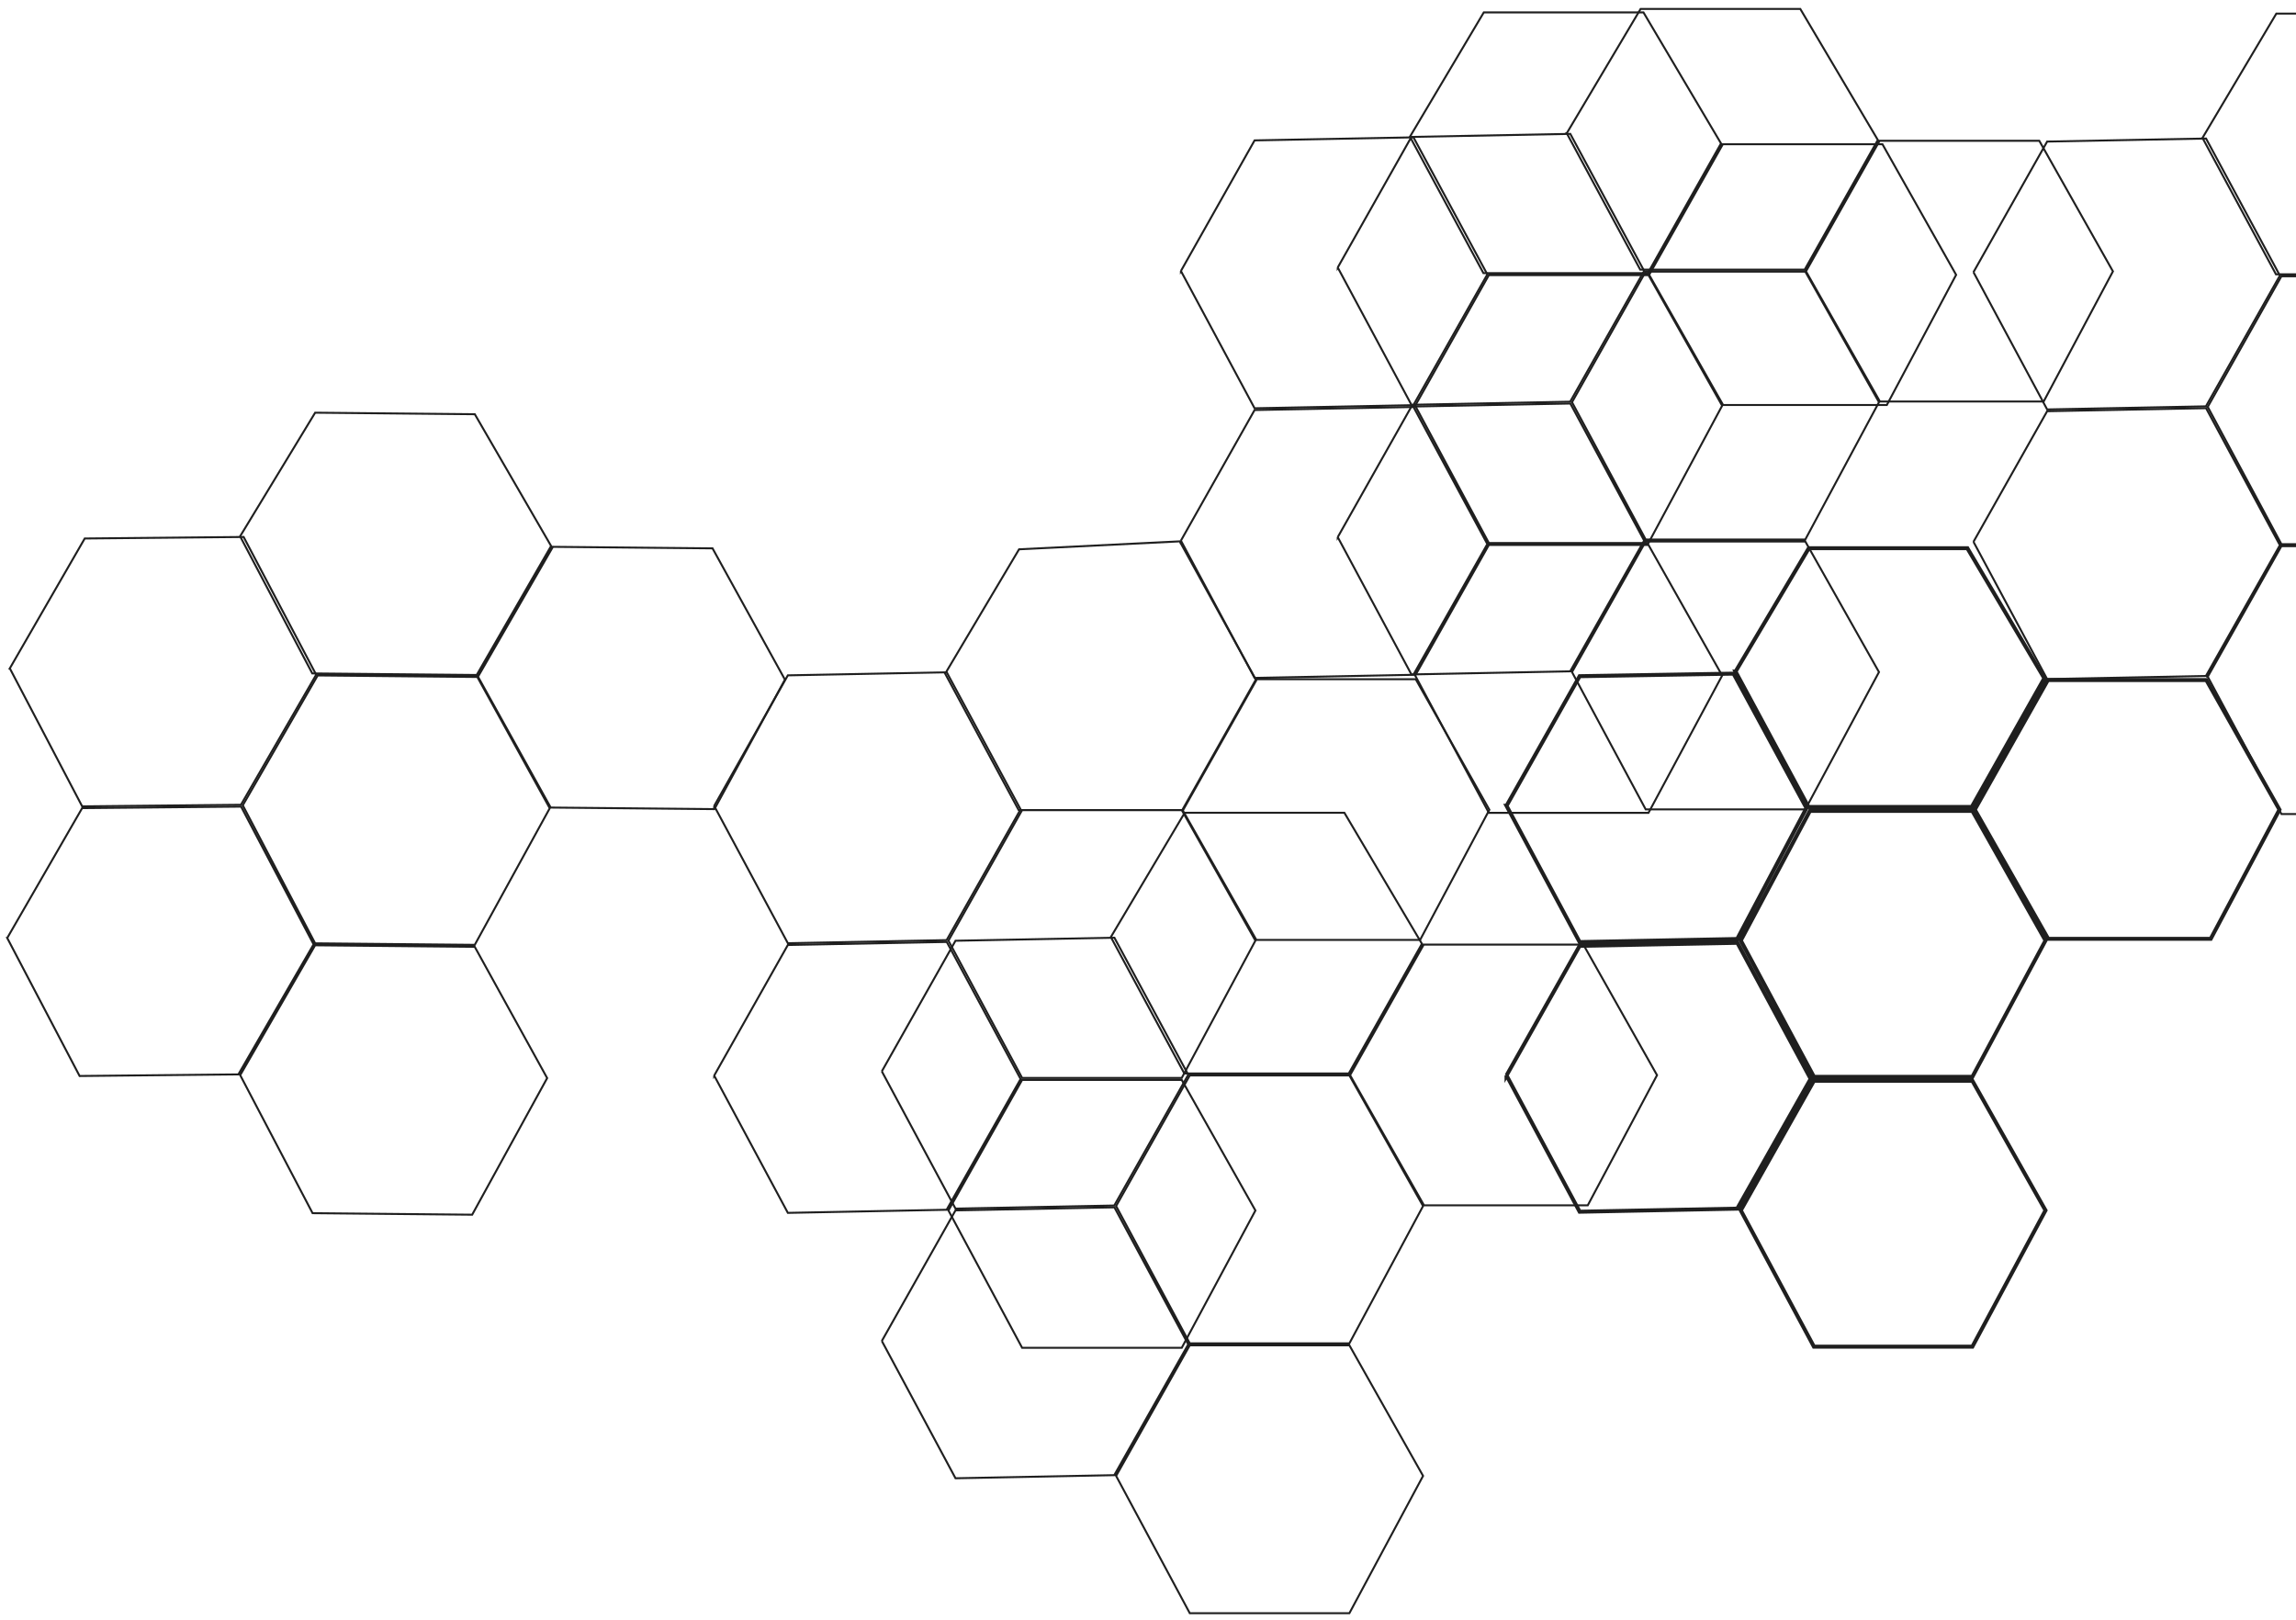 <svg width="1158" height="817" viewBox="0 0 1158 817" fill="none" xmlns="http://www.w3.org/2000/svg"><g filter="url(#filter0_d)" stroke="#1F1F1F"><path d="M1113.49 201.214l37.15-65.861h80.52l37.15 65.861-37.16 69.251h-80.5l-37.16-69.251zm-2.65-135.665l37.25-62.701h80.53l39.11 66.089-36.9 65.416h-82.93l-37.06-68.804zm2.65 271.776l37.15-65.86h80.52l37.15 65.86-37.16 69.251h-80.5l-37.16-69.251zM995.331 269.27l37.159-65.866 80.14-1.534 37.24 69.128-37.31 65.952-80.07 1.565-37.159-69.245z"/><path d="M995.331 133.27l37.159-65.866 80.14-1.534 37.24 69.128-37.31 65.952-80.07 1.565-37.159-69.245z"/></g><g filter="url(#filter1_d)" stroke="#1F1F1F" stroke-width="2"><path d="M877.973 472.358l34.866-65.353h81.946l36.875 65.367-36.889 68.745h-79.903l-36.895-68.759zm118.015-66l36.862-65.353h79.94l36.87 65.369-34.67 65.137H1033l-37.012-65.153zm-120.654-69.645l36.959-62.214h79.96l38.817 65.596-36.612 64.91h-82.342l-36.782-68.292zm2.646 271.77l36.874-65.366h79.931l36.875 65.366-36.889 68.745h-79.903l-36.888-68.745zm-118.157-68.055l36.88-65.378 79.55-1.523 36.967 68.616-37.032 65.464-79.483 1.554-36.882-68.733zm0-136l36.879-65.376 77.624-1.288 36.778 67.806-34.935 66.037-79.464 1.554-36.882-68.733z"/></g><g filter="url(#filter2_d)" stroke="#1F1F1F"><path d="M713.761 200.621l37.152-65.861h80.515l37.152 65.861-37.159 69.251H750.92l-37.159-69.251zm118.003-66.007l37.149-65.854h80.515l37.153 65.862-34.943 65.644H869.06l-37.296-65.652zM711.111 64.956l37.248-62.702h80.531l39.113 66.09-36.902 65.416h-82.933l-37.057-68.804zm2.65 271.776l37.152-65.86h80.515l37.152 65.86-37.159 69.251H750.92l-37.159-69.251zm-118.157-68.055l37.155-65.866 80.141-1.534 37.243 69.127-37.309 65.952-80.074 1.566-37.156-69.245z"/><path d="M595.604 132.677l37.155-65.866 80.141-1.534 37.243 69.127-37.309 65.952-80.074 1.566-37.156-69.245z"/></g><g filter="url(#filter3_d)" stroke="#1F1F1F"><path d="M792.854 198.866l37.152-65.86h80.515l37.152 65.86-37.159 69.251h-80.501l-37.159-69.251zm118.004-66.007l37.148-65.853h80.514l37.15 65.861-34.94 65.645h-82.577l-37.295-65.653zM790.204 63.201L827.453.5h80.53l39.113 66.09-36.902 65.416h-82.933l-37.057-68.805zm2.65 271.777l37.152-65.861h80.515l37.152 65.861-37.159 69.251h-80.501l-37.159-69.251zm-118.157-68.055l37.155-65.866 80.141-1.535 37.243 69.128-37.309 65.952-80.074 1.566-37.156-69.245z"/><path d="M674.697 130.923l37.155-65.866 80.141-1.535 37.243 69.128-37.309 65.952-80.074 1.566-37.156-69.245z"/></g><g filter="url(#filter4_d)" stroke="#1F1F1F"><path d="M122.453 402.179l37.78-65.503 80.512.77 36.52 66.212-37.819 68.893-80.497-.769-36.496-69.603zm118.629-64.877l37.776-65.495 80.512.769 36.521 66.214-35.568 65.307-82.574-.789-36.667-66.006zm-119.983-70.807l37.847-62.343 80.526.77 38.48 66.46-37.525 65.061-82.929-.793-36.399-69.155zm.053 271.789l37.78-65.503 80.512.77 36.521 66.212-37.819 68.893-80.498-.769-36.496-69.603zM3.651 469.103l37.783-65.508 80.152-.768 36.58 69.48-37.937 65.592-80.085.801L3.65 469.103z"/><path d="M4.95 333.109l37.783-65.508 80.152-.768 36.581 69.48-37.938 65.593-80.085.8-36.492-69.597z"/></g><g filter="url(#filter5_d)" stroke="#1F1F1F"><path d="M478.358 470.437l37.152-65.861h80.515l37.152 65.861-37.159 69.251h-80.501l-37.159-69.251zm118.004-66.007l37.148-65.854h80.515l37.153 65.862-34.943 65.644h-82.578l-37.295-65.652z"/><path d="M476.708 335.772l37.257-62.715L595 269.048l38.605 70.103-36.907 65.425h-82.933l-37.057-68.804zm1.65 270.776l37.152-65.86h80.515l37.152 65.86-37.159 69.251h-80.501l-37.159-69.251zm-118.157-68.055l37.155-65.866 80.141-1.534 37.243 69.127-37.309 65.952-80.074 1.566-37.156-69.245z"/><path d="M360.201 402.493l37.155-65.866 80.141-1.534 37.243 69.127-37.309 65.952-80.074 1.566-37.156-69.245z"/></g><g filter="url(#filter6_d)" stroke="#1F1F1F"><path d="M562.913 606.295l37.152-65.86h80.516l37.152 65.86-37.159 69.251h-80.501l-37.16-69.251zm118.004-66.007l37.148-65.853h80.516l37.153 65.861-34.943 65.645h-82.578l-37.296-65.653zM560.263 470.63l37.249-62.701h80.53l39.114 66.089-36.902 65.417h-82.933l-37.058-68.805zm2.65 271.777l37.152-65.861h80.516l37.152 65.86-37.159 69.252h-80.501l-37.16-69.251zm-118.156-68.056l37.155-65.865 80.141-1.535 37.242 69.128-37.308 65.952-80.074 1.566-37.156-69.246z"/><path d="M444.757 538.351l37.155-65.865 80.141-1.535 37.242 69.128-37.308 65.952-80.074 1.566-37.156-69.246z"/></g><defs><filter id="filter0_d" x="992.76" y="2.348" width="396.118" height="410.729" filterUnits="userSpaceOnUse" color-interpolation-filters="sRGB"><feFlood flood-opacity="0" result="BackgroundImageFix"/><feColorMatrix in="SourceAlpha" values="0 0 0 0 0 0 0 0 0 0 0 0 0 0 0 0 0 0 127 0"/><feOffset dy="4"/><feGaussianBlur stdDeviation="1"/><feColorMatrix values="0 0 0 0 0 0 0 0 0 0 0 0 0 0 0 0 0 0 0.25 0"/><feBlend in2="BackgroundImageFix" result="effect1_dropShadow"/><feBlend in="SourceGraphic" in2="effect1_dropShadow" result="shape"/></filter><filter id="filter1_d" x="756.682" y="273.499" width="396.118" height="408.729" filterUnits="userSpaceOnUse" color-interpolation-filters="sRGB"><feFlood flood-opacity="0" result="BackgroundImageFix"/><feColorMatrix in="SourceAlpha" values="0 0 0 0 0 0 0 0 0 0 0 0 0 0 0 0 0 0 127 0"/><feOffset dy="2"/><feGaussianBlur stdDeviation="1"/><feColorMatrix values="0 0 0 0 0 0 0 0 0 0 0 0 0 0 0 0 0 0 0.25 0"/><feBlend in2="BackgroundImageFix" result="effect1_dropShadow"/><feBlend in="SourceGraphic" in2="effect1_dropShadow" result="shape"/></filter><filter id="filter2_d" x="593.033" y="1.754" width="396.118" height="410.729" filterUnits="userSpaceOnUse" color-interpolation-filters="sRGB"><feFlood flood-opacity="0" result="BackgroundImageFix"/><feColorMatrix in="SourceAlpha" values="0 0 0 0 0 0 0 0 0 0 0 0 0 0 0 0 0 0 127 0"/><feOffset dy="4"/><feGaussianBlur stdDeviation="1"/><feColorMatrix values="0 0 0 0 0 0 0 0 0 0 0 0 0 0 0 0 0 0 0.25 0"/><feBlend in2="BackgroundImageFix" result="effect1_dropShadow"/><feBlend in="SourceGraphic" in2="effect1_dropShadow" result="shape"/></filter><filter id="filter3_d" x="672.126" y="0" width="396.118" height="410.729" filterUnits="userSpaceOnUse" color-interpolation-filters="sRGB"><feFlood flood-opacity="0" result="BackgroundImageFix"/><feColorMatrix in="SourceAlpha" values="0 0 0 0 0 0 0 0 0 0 0 0 0 0 0 0 0 0 127 0"/><feOffset dy="4"/><feGaussianBlur stdDeviation="1"/><feColorMatrix values="0 0 0 0 0 0 0 0 0 0 0 0 0 0 0 0 0 0 0.25 0"/><feBlend in2="BackgroundImageFix" result="effect1_dropShadow"/><feBlend in="SourceGraphic" in2="effect1_dropShadow" result="shape"/></filter><filter id="filter4_d" x=".414" y="203.291" width="398.682" height="412.226" filterUnits="userSpaceOnUse" color-interpolation-filters="sRGB"><feFlood flood-opacity="0" result="BackgroundImageFix"/><feColorMatrix in="SourceAlpha" values="0 0 0 0 0 0 0 0 0 0 0 0 0 0 0 0 0 0 127 0"/><feOffset dy="4"/><feGaussianBlur stdDeviation="1"/><feColorMatrix values="0 0 0 0 0 0 0 0 0 0 0 0 0 0 0 0 0 0 0.25 0"/><feBlend in2="BackgroundImageFix" result="effect1_dropShadow"/><feBlend in="SourceGraphic" in2="effect1_dropShadow" result="shape"/></filter><filter id="filter5_d" x="357.63" y="268.533" width="396.118" height="413.766" filterUnits="userSpaceOnUse" color-interpolation-filters="sRGB"><feFlood flood-opacity="0" result="BackgroundImageFix"/><feColorMatrix in="SourceAlpha" values="0 0 0 0 0 0 0 0 0 0 0 0 0 0 0 0 0 0 127 0"/><feOffset dy="4"/><feGaussianBlur stdDeviation="1"/><feColorMatrix values="0 0 0 0 0 0 0 0 0 0 0 0 0 0 0 0 0 0 0.25 0"/><feBlend in2="BackgroundImageFix" result="effect1_dropShadow"/><feBlend in="SourceGraphic" in2="effect1_dropShadow" result="shape"/></filter><filter id="filter6_d" x="442.186" y="407.429" width="396.118" height="408.729" filterUnits="userSpaceOnUse" color-interpolation-filters="sRGB"><feFlood flood-opacity="0" result="BackgroundImageFix"/><feColorMatrix in="SourceAlpha" values="0 0 0 0 0 0 0 0 0 0 0 0 0 0 0 0 0 0 127 0"/><feOffset dy="2"/><feGaussianBlur stdDeviation="1"/><feColorMatrix values="0 0 0 0 0 0 0 0 0 0 0 0 0 0 0 0 0 0 0.25 0"/><feBlend in2="BackgroundImageFix" result="effect1_dropShadow"/><feBlend in="SourceGraphic" in2="effect1_dropShadow" result="shape"/></filter></defs></svg>
